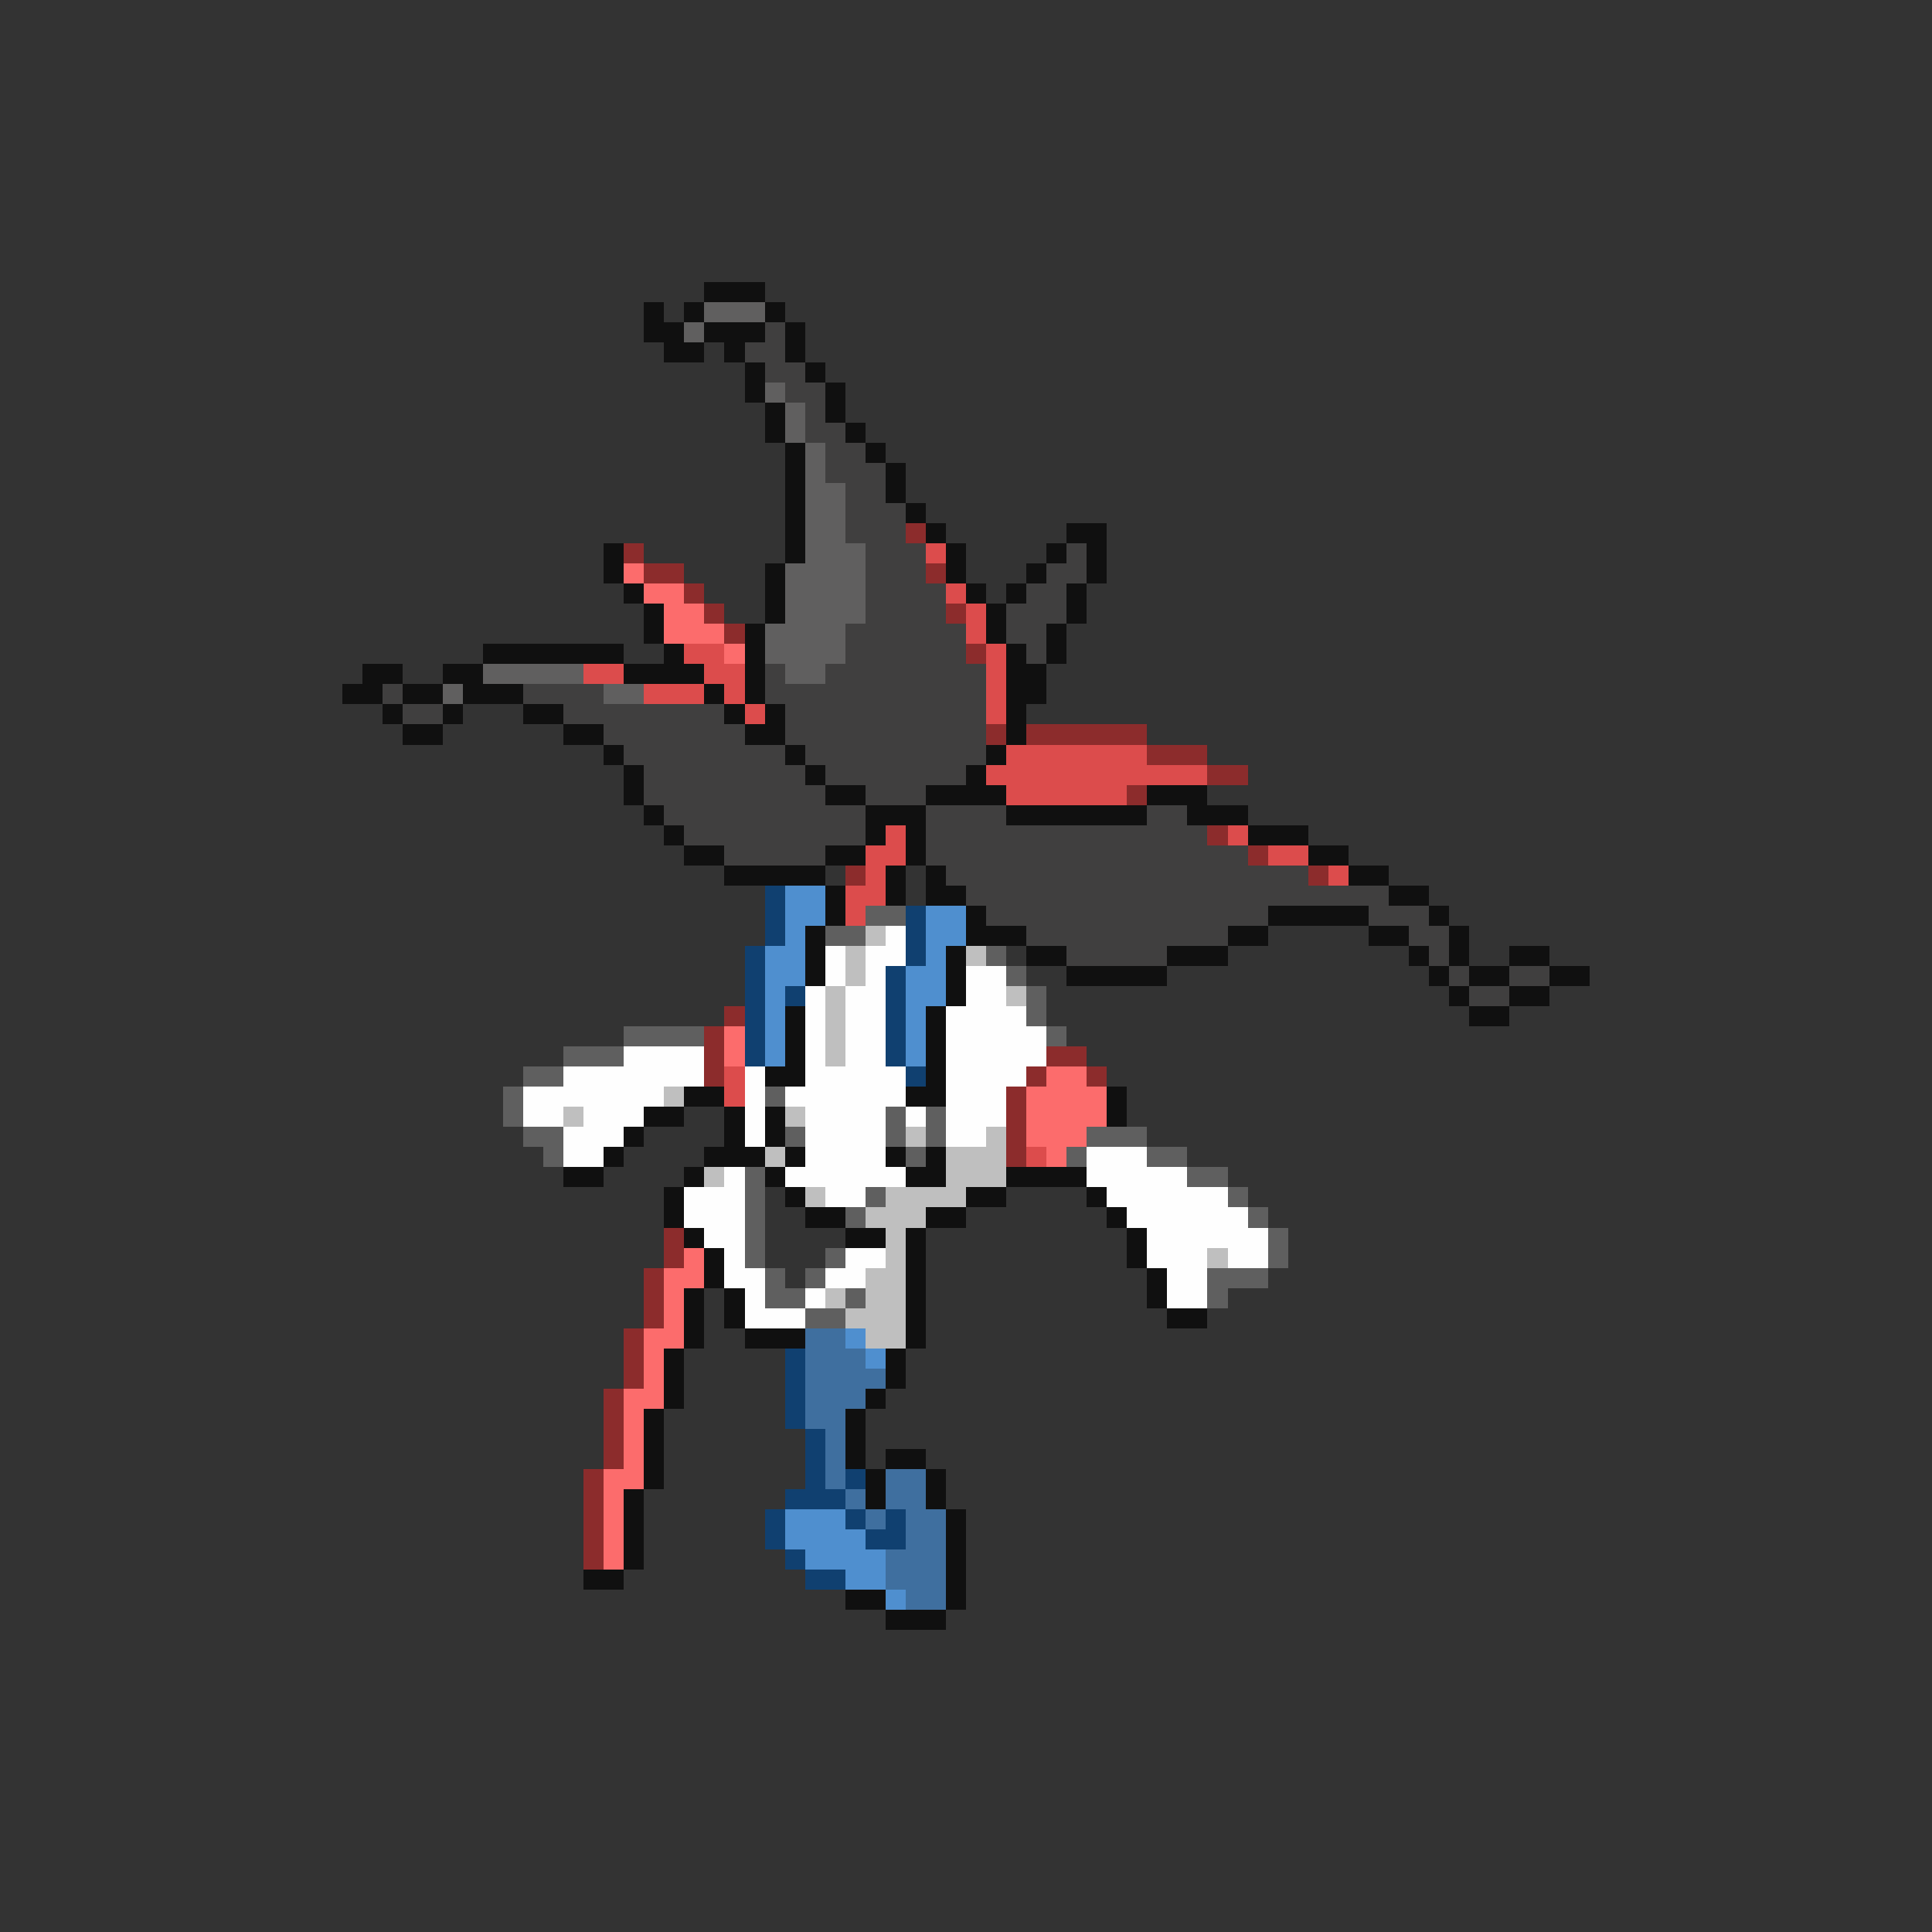 <svg xmlns="http://www.w3.org/2000/svg" viewBox="0 -0.5 96 96" shape-rendering="crispEdges">
<rect x="0" y="-0.5" width="96" height="96" fill="#333333" stroke="none"/>
<path stroke="#101010" d="M35 14h3M32 15h1M34 15h1M38 15h1M32 16h2M35 16h3M39 16h1M33 17h2M36 17h1M39 17h1M37 18h1M40 18h1M37 19h1M41 19h1M38 20h1M41 20h1M38 21h1M42 21h1M39 22h1M43 22h1M39 23h1M44 23h1M39 24h1M44 24h1M39 25h1M45 25h1M39 26h1M46 26h1M53 26h2M30 27h1M39 27h1M47 27h1M52 27h1M54 27h1M30 28h1M38 28h1M47 28h1M51 28h1M54 28h1M31 29h1M38 29h1M48 29h1M50 29h1M53 29h1M32 30h1M38 30h1M49 30h1M53 30h1M32 31h1M37 31h1M49 31h1M52 31h1M24 32h7M33 32h1M37 32h1M50 32h1M52 32h1M18 33h2M22 33h2M31 33h4M37 33h1M50 33h2M17 34h2M20 34h2M23 34h3M35 34h1M37 34h1M50 34h2M19 35h1M22 35h1M26 35h2M36 35h1M38 35h1M50 35h1M20 36h2M28 36h2M37 36h2M50 36h1M30 37h1M39 37h1M49 37h1M31 38h1M40 38h1M48 38h1M31 39h1M41 39h2M46 39h4M57 39h3M32 40h1M43 40h3M50 40h7M59 40h3M33 41h1M43 41h1M45 41h1M62 41h3M34 42h2M41 42h2M45 42h1M65 42h2M36 43h5M44 43h1M46 43h1M67 43h2M41 44h1M44 44h1M46 44h2M69 44h2M41 45h1M48 45h1M63 45h5M71 45h1M40 46h1M48 46h3M61 46h2M68 46h2M72 46h1M40 47h1M47 47h1M51 47h2M58 47h3M70 47h1M72 47h1M75 47h2M40 48h1M47 48h1M53 48h5M71 48h1M73 48h2M77 48h2M47 49h1M72 49h1M75 49h2M39 50h1M46 50h1M73 50h2M39 51h1M46 51h1M39 52h1M46 52h1M38 53h2M46 53h1M34 54h2M45 54h2M55 54h1M32 55h2M36 55h1M38 55h1M55 55h1M31 56h1M36 56h1M38 56h1M30 57h1M35 57h3M39 57h1M44 57h1M46 57h1M28 58h2M34 58h1M38 58h1M45 58h2M50 58h4M33 59h1M39 59h1M48 59h2M54 59h1M33 60h1M40 60h2M46 60h2M55 60h1M34 61h1M42 61h2M45 61h1M56 61h1M35 62h1M45 62h1M56 62h1M35 63h1M45 63h1M57 63h1M34 64h1M36 64h1M45 64h1M57 64h1M34 65h1M36 65h1M45 65h1M58 65h2M34 66h1M37 66h3M45 66h1M33 67h1M44 67h1M33 68h1M44 68h1M33 69h1M43 69h1M32 70h1M42 70h1M32 71h1M42 71h1M32 72h1M42 72h1M44 72h2M32 73h1M43 73h1M46 73h1M31 74h1M43 74h1M46 74h1M31 75h1M47 75h1M31 76h1M47 76h1M31 77h1M47 77h1M29 78h2M47 78h1M42 79h2M47 79h1M44 80h3" />
<path stroke="#605f5f" d="M35 15h3M34 16h1M38 19h1M39 20h1M39 21h1M40 22h1M40 23h1M40 24h2M40 25h2M40 26h2M40 27h3M39 28h4M39 29h4M39 30h4M38 31h4M38 32h4M24 33h5M39 33h2M22 34h1M30 34h2" />
<path stroke="#403f3f" d="M38 16h1M37 17h2M38 18h2M39 19h2M40 20h1M40 21h2M41 22h2M41 23h3M42 24h2M42 25h3M42 26h3M43 27h3M53 27h1M43 28h3M52 28h2M43 29h4M51 29h2M43 30h4M50 30h3M42 31h6M50 31h2M42 32h6M51 32h1M38 33h1M41 33h8M19 34h1M26 34h4M38 34h11M20 35h2M28 35h8M39 35h10M30 36h7M39 36h10M31 37h8M40 37h9M32 38h8M41 38h7M32 39h9M43 39h3M33 40h10M46 40h4M57 40h2M34 41h9M46 41h14M36 42h5M46 42h16M47 43h18M48 44h21M49 45h14M68 45h3M51 46h10M70 46h2M53 47h5M71 47h1M72 48h1M75 48h2M73 49h2" />
<path stroke="#8c2c2c" d="M45 26h1M31 27h1M32 28h2M46 28h1M34 29h1M35 30h1M47 30h1M36 31h1M48 32h1M49 36h1M51 36h6M57 37h3M60 38h2M56 39h1M60 41h1M62 42h1M42 43h1M65 43h1M36 50h1M35 51h1M35 52h1M52 52h2M35 53h1M51 53h1M54 53h1M50 54h1M50 55h1M50 56h1M50 57h1M33 61h1M33 62h1M32 63h1M32 64h1M32 65h1M31 66h1M31 67h1M31 68h1M30 69h1M30 70h1M30 71h1M30 72h1M29 73h1M29 74h1M29 75h1M29 76h1M29 77h1" />
<path stroke="#dc4c4c" d="M46 27h1M47 29h1M48 30h1M48 31h1M34 32h2M49 32h1M29 33h2M35 33h2M49 33h1M32 34h3M36 34h1M49 34h1M37 35h1M49 35h1M50 37h7M49 38h11M50 39h6M44 41h1M61 41h1M43 42h2M63 42h2M43 43h1M66 43h1M42 44h2M42 45h1M36 53h1M36 54h1M51 57h1" />
<path stroke="#fc6c6c" d="M31 28h1M32 29h2M33 30h2M33 31h3M36 32h1M36 51h1M36 52h1M52 53h2M51 54h4M51 55h4M51 56h3M52 57h1M34 62h1M33 63h2M33 64h1M33 65h1M32 66h2M32 67h1M32 68h1M31 69h2M31 70h1M31 71h1M31 72h1M30 73h2M30 74h1M30 75h1M30 76h1M30 77h1" />
<path stroke="#104070" d="M38 44h1M38 45h1M45 45h1M38 46h1M45 46h1M37 47h1M45 47h1M37 48h1M44 48h1M37 49h1M39 49h1M44 49h1M37 50h1M44 50h1M37 51h1M44 51h1M37 52h1M44 52h1M45 53h1M39 67h1M39 68h1M39 69h1M39 70h1M40 71h1M40 72h1M40 73h1M42 73h1M39 74h3M38 75h1M42 75h1M44 75h1M38 76h1M43 76h2M39 77h1M40 78h2" />
<path stroke="#4f8fcf" d="M39 44h2M39 45h2M46 45h2M39 46h1M46 46h2M38 47h2M46 47h1M38 48h2M45 48h2M38 49h1M45 49h2M38 50h1M45 50h1M38 51h1M45 51h1M38 52h1M45 52h1M42 66h1M43 67h1M39 75h3M39 76h4M40 77h4M42 78h2M44 79h1" />
<path stroke="#5f5f5f" d="M43 45h2M41 46h2M49 47h1M50 48h1M51 49h1M51 50h1M31 51h4M52 51h1M28 52h3M26 53h2M25 54h1M38 54h1M25 55h1M44 55h1M46 55h1M26 56h2M39 56h1M44 56h1M46 56h1M54 56h3M27 57h1M45 57h1M53 57h1M57 57h2M37 58h1M59 58h2M37 59h1M43 59h1M61 59h1M37 60h1M42 60h1M62 60h1M37 61h1M63 61h1M37 62h1M41 62h1M63 62h1M38 63h1M40 63h1M60 63h3M38 64h2M42 64h1M60 64h1M40 65h2" />
<path stroke="#bfbfbf" d="M43 46h1M42 47h1M48 47h1M42 48h1M41 49h1M50 49h1M41 50h1M41 51h1M41 52h1M33 54h1M28 55h1M39 55h1M45 56h1M49 56h1M38 57h1M47 57h3M35 58h1M47 58h3M40 59h1M44 59h4M43 60h3M44 61h1M44 62h1M60 62h1M43 63h2M41 64h1M43 64h2M42 65h3M43 66h2" />
<path stroke="#fefefe" d="M44 46h1M41 47h1M43 47h2M41 48h1M43 48h1M48 48h2M40 49h1M42 49h2M48 49h2M40 50h1M42 50h2M47 50h4M40 51h1M42 51h2M47 51h5M31 52h4M40 52h1M42 52h2M47 52h5M28 53h7M37 53h1M40 53h5M47 53h4M26 54h7M37 54h1M39 54h6M47 54h3M26 55h2M29 55h3M37 55h1M40 55h4M45 55h1M47 55h3M28 56h3M37 56h1M40 56h4M47 56h2M28 57h2M40 57h4M54 57h3M36 58h1M39 58h6M54 58h5M34 59h3M41 59h2M55 59h6M34 60h3M56 60h6M35 61h2M57 61h6M36 62h1M42 62h2M57 62h3M61 62h2M36 63h2M41 63h2M58 63h2M37 64h1M40 64h1M58 64h2M37 65h3" />
<path stroke="#3f6f9f" d="M40 66h2M40 67h3M40 68h4M40 69h3M40 70h2M41 71h1M41 72h1M41 73h1M44 73h2M42 74h1M44 74h2M43 75h1M45 75h2M45 76h2M44 77h3M44 78h3M45 79h2" />
</svg>
